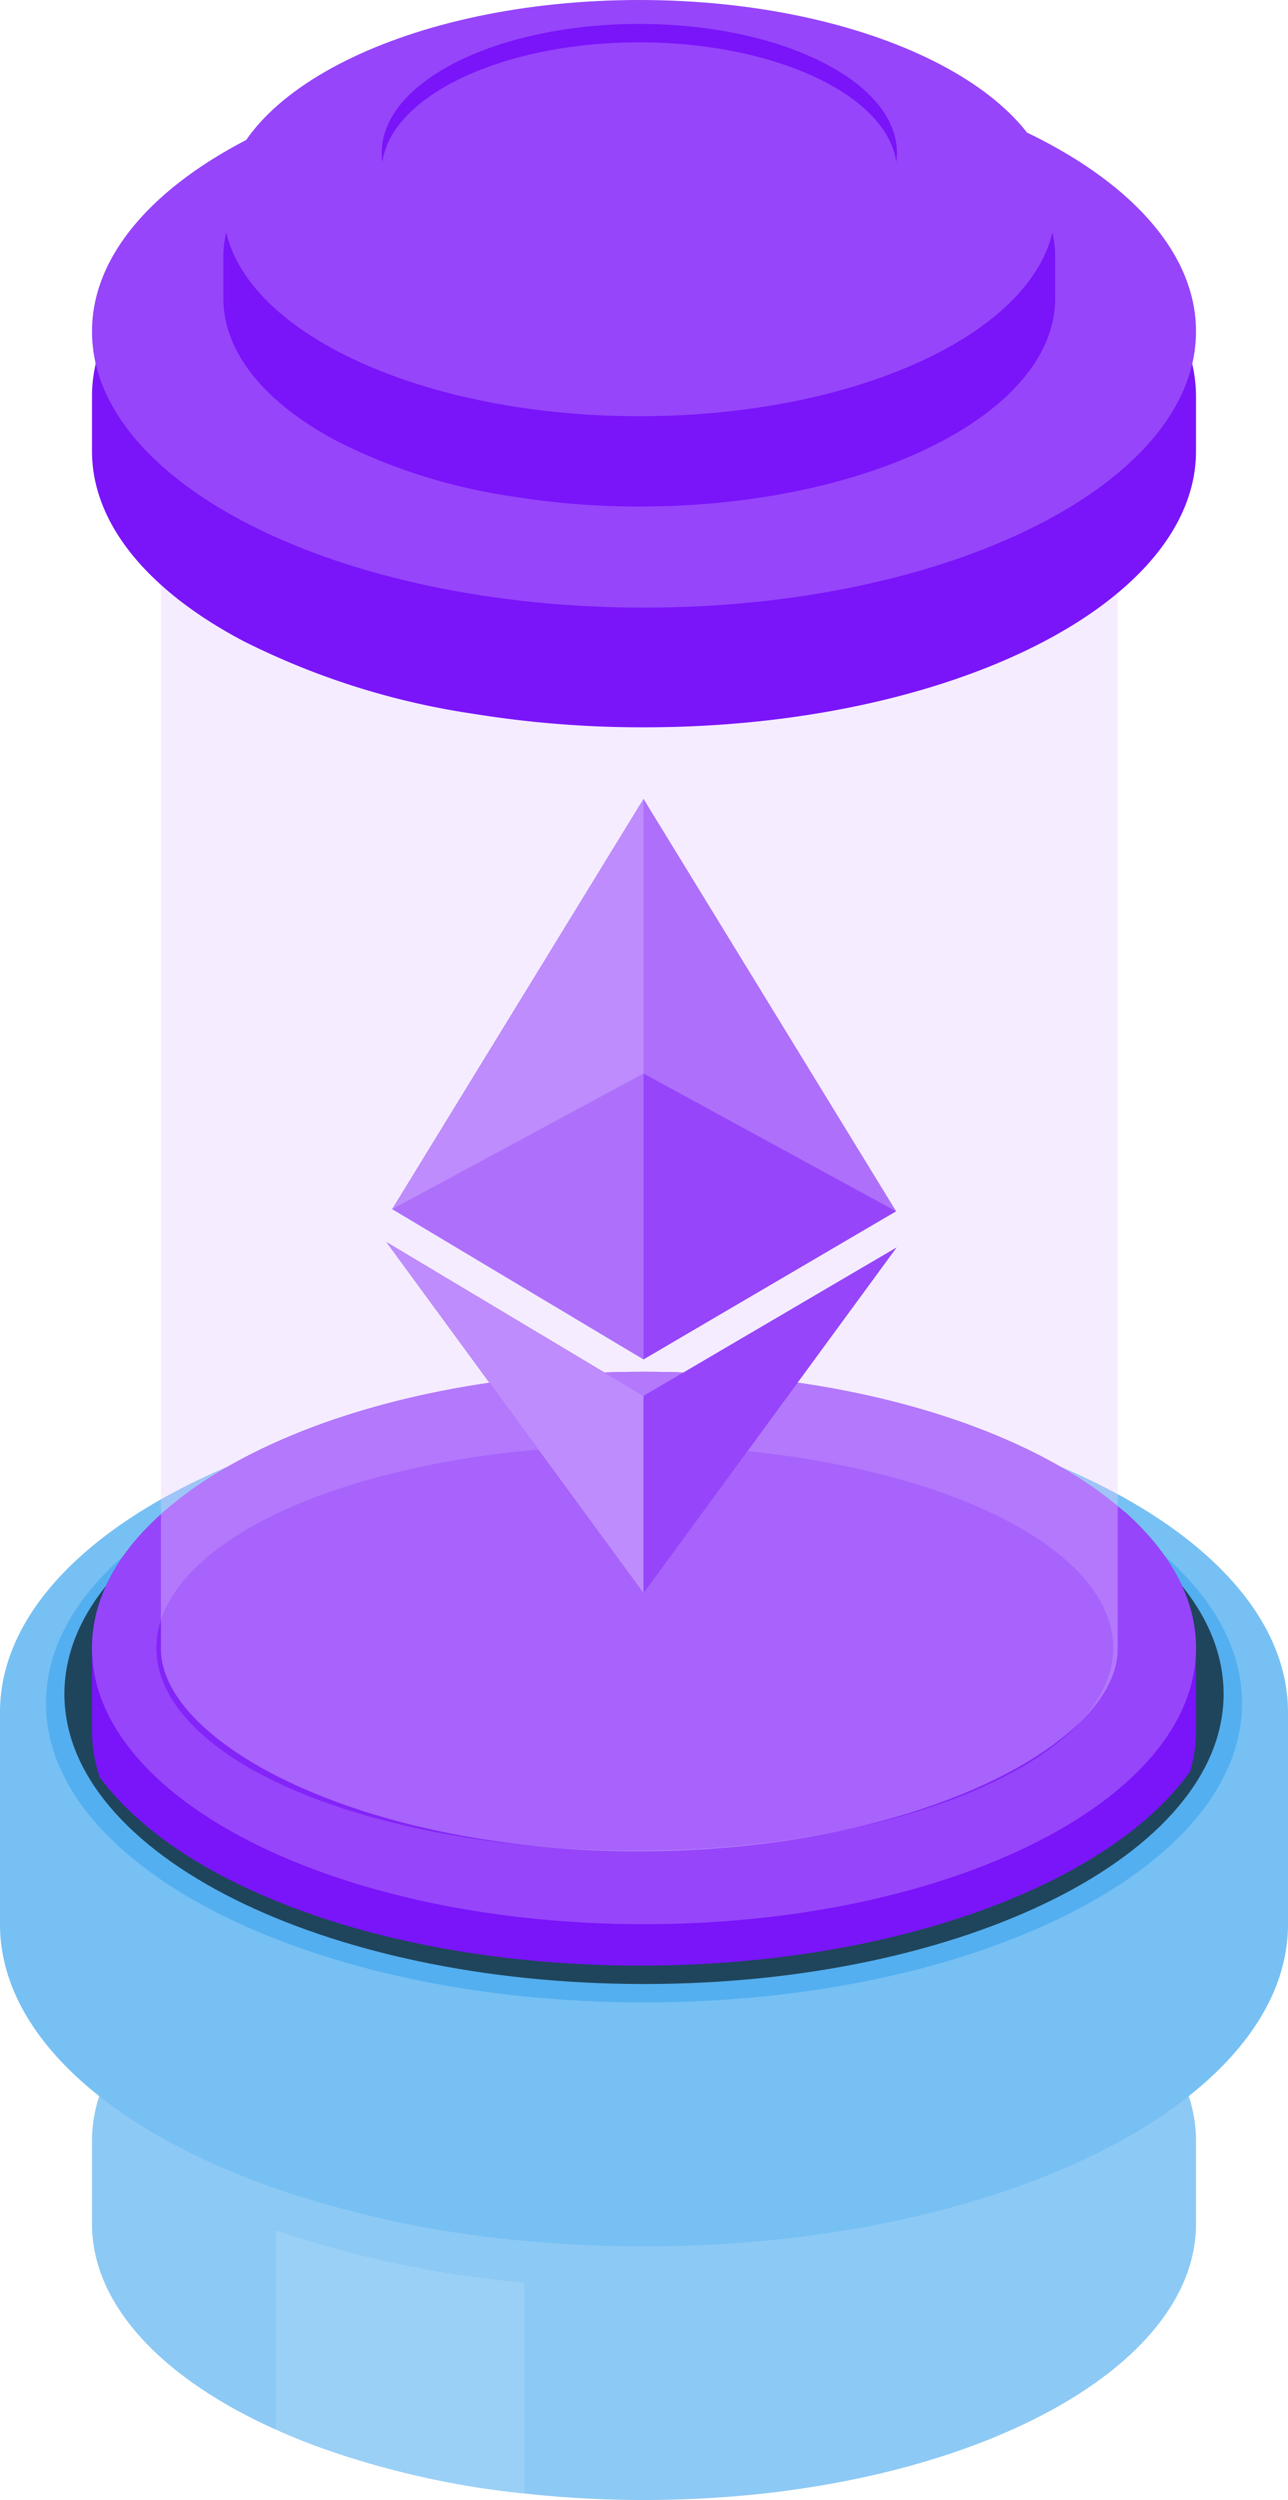 <svg xmlns="http://www.w3.org/2000/svg" viewBox="0 0 154 298.7"><defs><style>.f{fill:#7a14f9}.g{fill:#9645fa}.k{fill:#be8cfc}.l{fill:#ae70fb}</style></defs><path d="M143 255.8v9.9c0 18.23-29.56 33-66 33s-66-14.77-66-33v-9.9c0-18.23 29.56-33 66-33s66 14.77 66 33z" fill="#8cc9f5"/><path d="M154 204.6v25.3c0 21.26-34.48 38.5-77 38.5-4.89 0-9.68-.23-14.31-.67A125.86 125.86 0 0133 261.49C13.05 254.54 0 243 0 229.9v-25.3c0-21.26 34.48-38.5 77-38.5s77 17.24 77 38.5z" fill="#77c0f3"/><path d="M148.5 203.5c0 19.75-32 35.75-71.49 35.75S5.5 223.25 5.5 203.5s32-35.75 71.51-35.75 71.49 16 71.49 35.75z" fill="#53aff0"/><path d="M146.3 202.4c0 19.14-31 34.65-69.29 34.65S7.7 221.54 7.7 202.4s31-34.65 69.31-34.65 69.29 15.51 69.29 34.65z" fill="#1f455c"/><path d="M62.7 272.73v25.19a100.07 100.07 0 01-29.7-7.64v-23.79a125.86 125.86 0 0029.7 6.24z" fill="#9ad0f6"/><path class="f" d="M143 196.9v9.9a17.27 17.27 0 01-.7 4.84c-9.55 13.42-35.1 23.09-65.15 23.21s-55.45-9.25-65.22-22.5a17.24 17.24 0 01-.93-5.55v-9.9c0-5.13 2.34-10 6.51-14.3 10.73-11.09 33.33-18.7 59.49-18.7 24.63 0 46.11 6.75 57.44 16.75h.05c5.42 4.83 8.51 10.35 8.51 16.25z"/><path class="g" d="M143 196.9c0 18.23-29.56 33-66 33s-66-14.77-66-33 29.56-33 66-33 66 14.77 66 33z"/><ellipse cx="75.9" cy="196.9" rx="57.2" ry="24.2" fill="#8324f9"/><path d="M133.64 43v154c0 11.42-24.47 24.2-57.2 24.2a118.32 118.32 0 01-19.8-1.63c-11.41-1.94-20.92-5.45-27.5-9.62-6.29-4-9.9-8.57-9.9-12.95V43c0-11.42 24.46-24.2 57.2-24.2s57.2 12.78 57.2 24.2z" fill="#e3cefe" opacity=".37"/><path class="g" d="M46.2 148.4l30.74 41.94 30.28-41.31-30.28 17.75L46.2 148.4z"/><path class="k" d="M76.94 166.78L46.2 148.4l30.74 41.94v-23.56z"/><path class="g" d="M46.9 144.46l19.07 11.4 10.97 6.55 30.19-17.69-30.19-49.25-30.04 48.99z"/><path class="k" d="M76.94 95.47L46.9 144.46l30.04 17.95V95.47z"/><path class="l" d="M76.94 162.41l30.19-17.69-30.19-49.25"/><path class="g" d="M76.94 162.41l30.19-17.69-30.19-16.46"/><path class="l" d="M76.94 128.26l-30.04 16.2 30.04 17.95v-34.15z"/><path class="f" d="M143 47.3v6.6c0 18.23-29.56 33-66 33a126.45 126.45 0 01-20.37-1.61 90.58 90.58 0 01-27.5-8.68C17.9 70.7 11 62.7 11 53.9v-6.6a16.92 16.92 0 01.23-2.75C14 27.61 42.4 14.3 77 14.3s63 13.31 65.76 30.25a16.92 16.92 0 01.24 2.75z"/><path class="g" d="M143 39.6c0 18.23-29.56 33-66 33s-66-14.77-66-33 29.56-33 66-33 66 14.77 66 33z"/><path class="f" d="M126.16 30.66v5c0 13.73-22.26 24.86-49.71 24.86a95.41 95.41 0 01-15.35-1.23 68.14 68.14 0 01-20.72-6.54c-8.47-4.46-13.67-10.48-13.67-17.11v-5a12.06 12.06 0 01.18-2.07C29 15.83 50.37 5.8 76.45 5.8s47.44 10 49.54 22.79a12 12 0 01.17 2.07z"/><path class="g" d="M126.17 24.86c0 13.74-22.27 24.87-49.72 24.87S26.71 38.6 26.71 24.86 49 0 76.45 0s49.72 11.13 49.72 24.86z"/><path class="f" d="M45.64 18.26c0-8.5 13.79-15.4 30.79-15.4s30.81 6.9 30.81 15.4-13.79 15.4-30.81 15.4-30.79-6.89-30.79-15.4z"/><path class="g" d="M45.64 20.46c0-8.5 13.79-15.4 30.79-15.4s30.81 6.9 30.81 15.4-13.79 15.4-30.81 15.4S45.64 29 45.64 20.46z"/></svg>